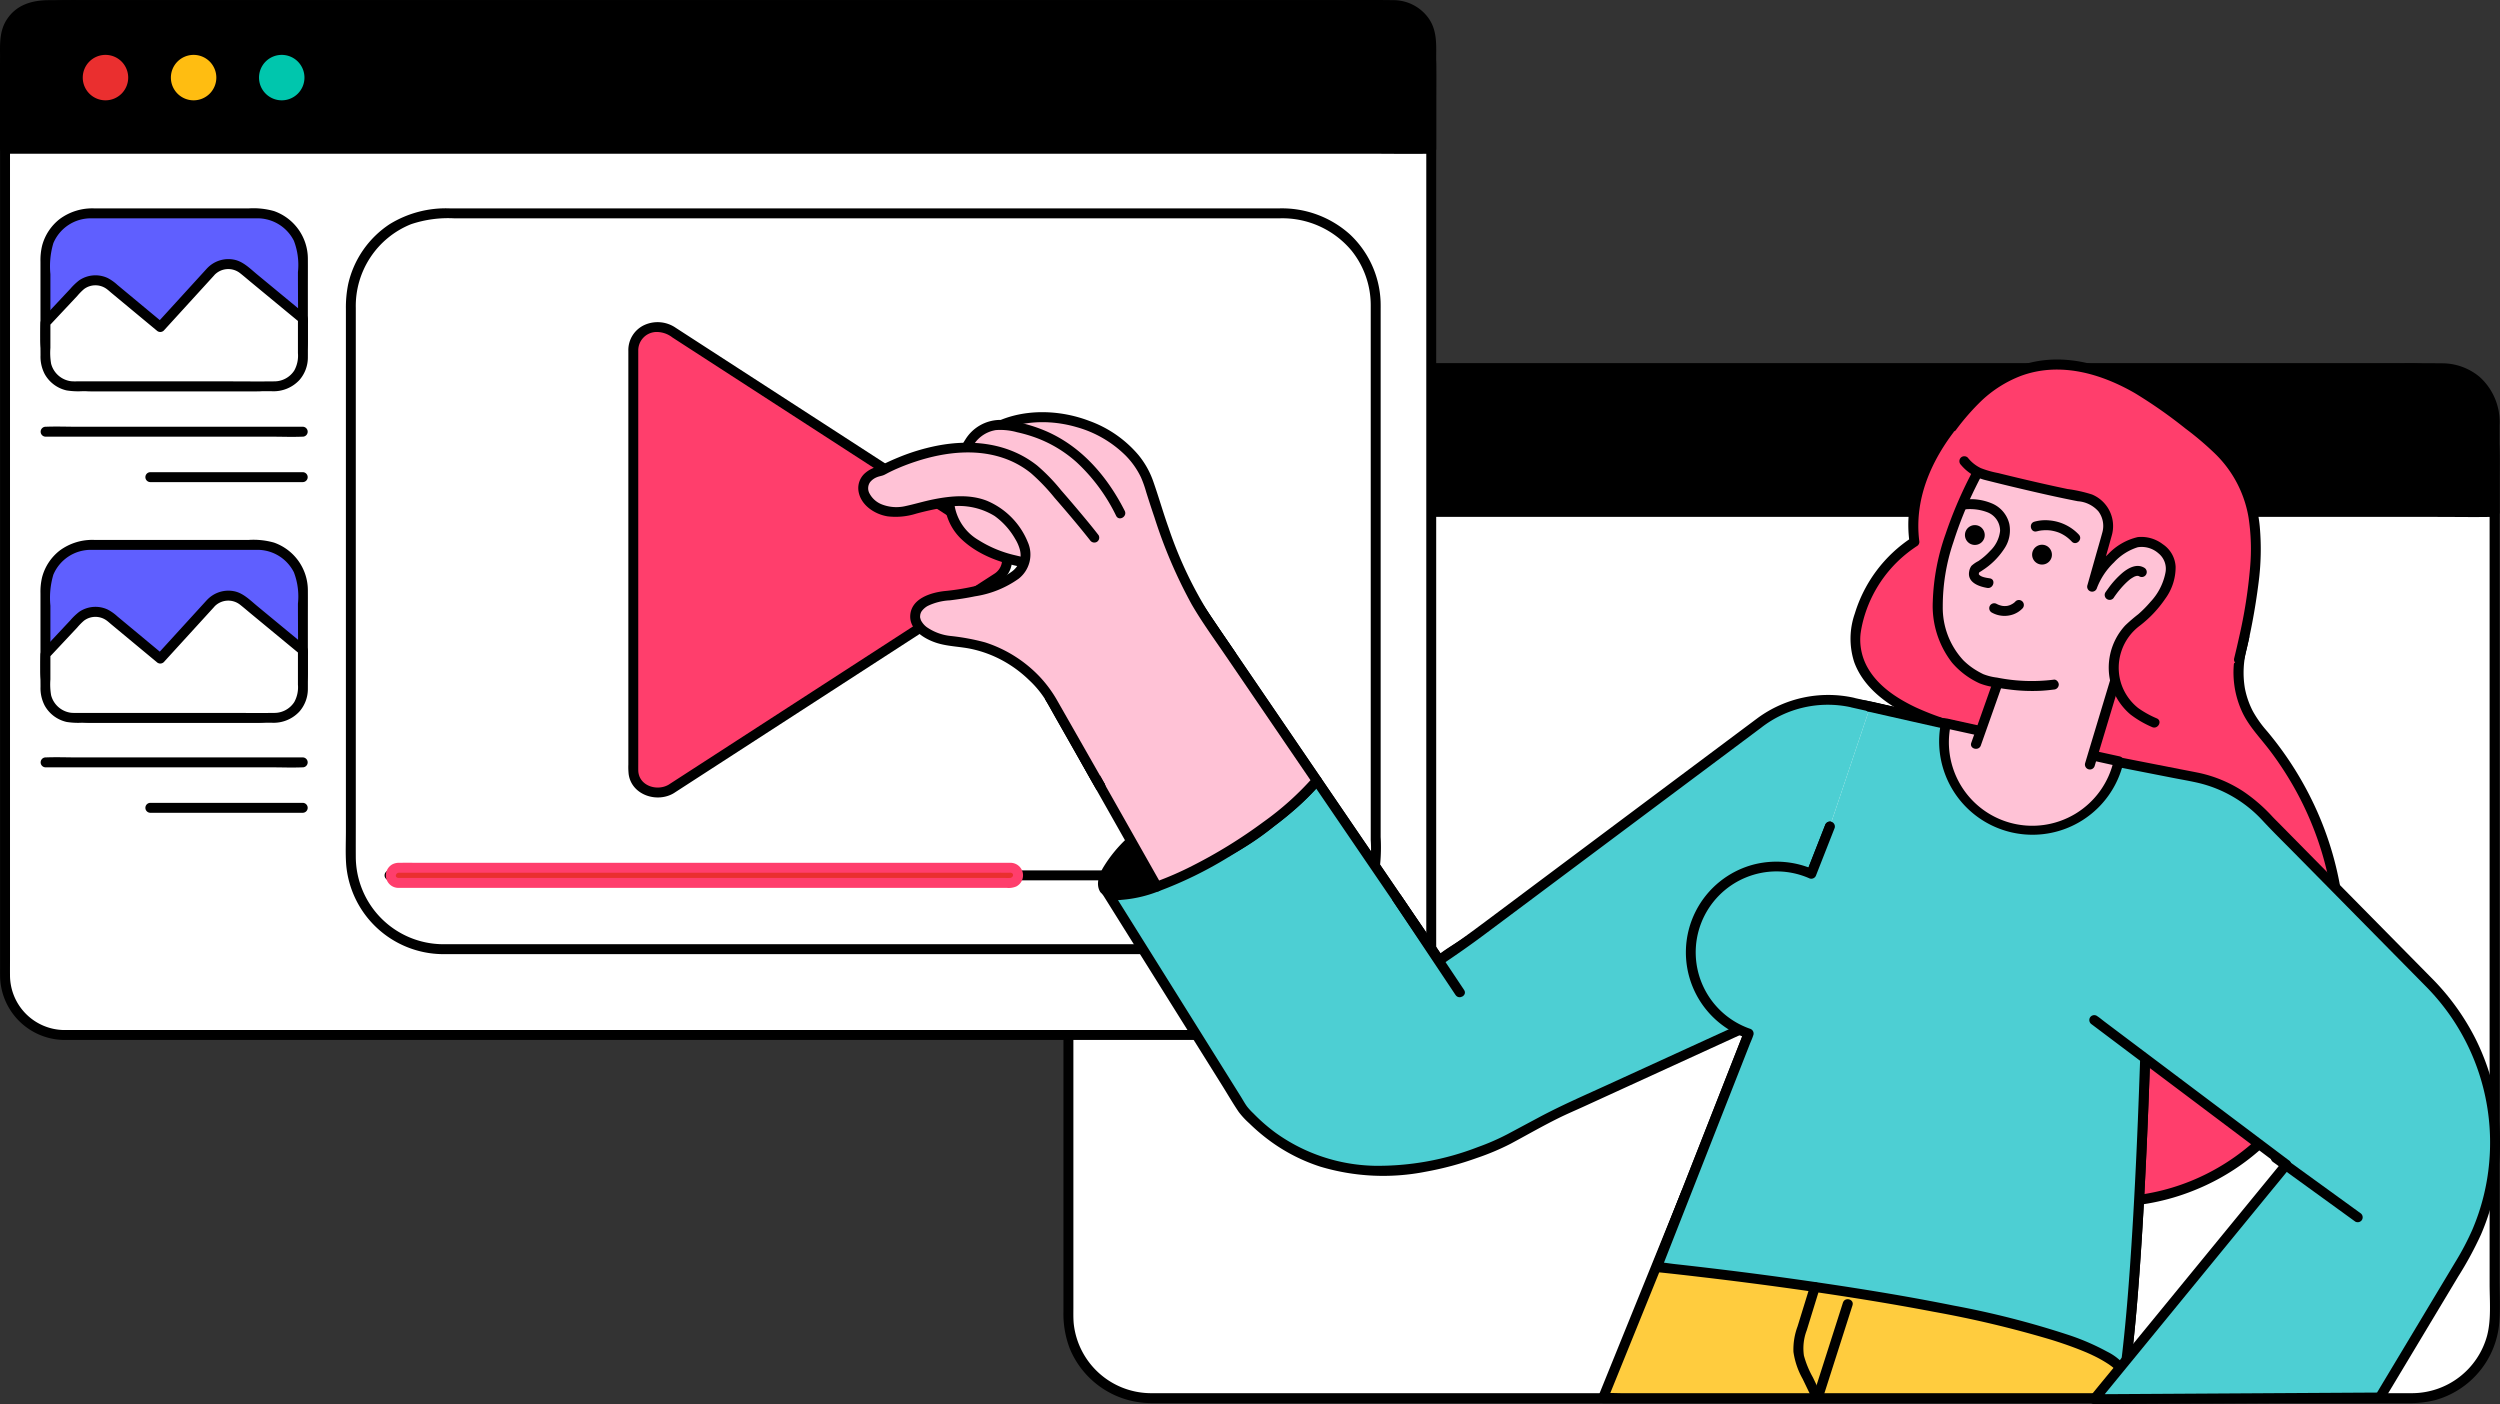 <svg id="Grupo_78" data-name="Grupo 78" xmlns="http://www.w3.org/2000/svg" xmlns:xlink="http://www.w3.org/1999/xlink" width="371.573" height="208.7" viewBox="0 0 371.573 208.7">
  <rect x="0" y="0" width="371.573" height="208.7" fill="#333333" stroke="none"/>
  <defs>
    <clipPath id="clip-path">
      <rect id="Rectángulo_51" data-name="Rectángulo 51" width="371.572" height="208.7" fill="none"/>
    </clipPath>
  </defs>
  <g id="Grupo_77" data-name="Grupo 77" clip-path="url(#clip-path)">
    <path id="Trazado_230" data-name="Trazado 230" d="M419.823,293.572H607.395a12.2,12.2,0,0,0,12.2-12.2V152.7a12.2,12.2,0,0,0-12.2-12.2H419.823a12.2,12.2,0,0,0-12.2,12.2v128.67a12.2,12.2,0,0,0,12.2,12.2" transform="translate(-248.828 -85.768)" fill="#fff"/>
    <path id="Trazado_231" data-name="Trazado 231" d="M418.661,293.141H605.573a15.424,15.424,0,0,0,4.008-.437,13.068,13.068,0,0,0,9.546-11.471c.179-2.139.044-4.335.044-6.478V155.721c0-3.084.226-6.213-.985-9.133a13.081,13.081,0,0,0-11.954-7.993c-.377,0-.754,0-1.131,0H421.81c-2.415,0-4.841-.131-7.175.64a13.072,13.072,0,0,0-8.9,11.854c-.023.63-.009,1.262-.009,1.892V279.532a14.422,14.422,0,0,0,.932,5.485,13.1,13.1,0,0,0,12.006,8.123.738.738,0,0,0,0-1.475,11.585,11.585,0,0,1-11.407-10.288c-.08-.813-.056-1.638-.056-2.454V152.653a16.665,16.665,0,0,1,.222-3.383,11.593,11.593,0,0,1,11.244-9.2c1.415-.014,2.83,0,4.245,0H605.276c.515,0,1.032-.01,1.547.014a11.56,11.56,0,0,1,10.857,10.858c.1,2.006.014,4.032.014,6.039V275.425c0,2.5.264,5.3-.385,7.733a11.587,11.587,0,0,1-11.088,8.507c-.406,0-.811,0-1.217,0H418.661a.738.738,0,0,0,0,1.475" transform="translate(-247.665 -84.598)"/>
    <path id="Trazado_232" data-name="Trazado 232" d="M619.594,161.856V148.2a7.7,7.7,0,0,0-7.7-7.7H415.323a7.7,7.7,0,0,0-7.7,7.7v13.653Z" transform="translate(-248.827 -85.768)"/>
    <path id="Trazado_233" data-name="Trazado 233" d="M619.177,160.674V147.846a9,9,0,0,0-2.979-7.256,8.685,8.685,0,0,0-5.569-2.007c-3.062-.036-6.127,0-9.19,0H415.163a9.4,9.4,0,0,0-6.864,2.375,9.261,9.261,0,0,0-2.57,7.055v12.661a.748.748,0,0,0,.737.738H609.834c2.747,0,5.5.05,8.244,0,.12,0,.24,0,.36,0a.738.738,0,0,0,0-1.476H409.662c-.931,0-1.906-.082-2.834,0-.118.011-.242,0-.361,0l.738.738V148.014c0-2.878.871-5.536,3.529-7.051a7.359,7.359,0,0,1,3.67-.9c3.25-.015,6.5,0,9.751,0H609.4a8.762,8.762,0,0,1,5.247,1.2c2.4,1.621,3.059,4.162,3.059,6.879v12.542a.738.738,0,0,0,1.475,0" transform="translate(-247.672 -84.586)"/>
    <path id="Trazado_234" data-name="Trazado 234" d="M10.7,155.023H205.12a8.777,8.777,0,0,0,8.777-8.777V10.73a8.777,8.777,0,0,0-8.777-8.777H10.7A8.777,8.777,0,0,0,1.925,10.73V146.246a8.777,8.777,0,0,0,8.777,8.777" transform="translate(-1.175 -1.192)" fill="#fff"/>
    <path id="Trazado_235" data-name="Trazado 235" d="M9.54,154.591H202.773c.394,0,.788.005,1.182,0a9.636,9.636,0,0,0,9.518-9.516c.027-1.975,0-3.952,0-5.926V15.582c0-2.005.027-4.013,0-6.019A9.636,9.636,0,0,0,203.957.046c-.382-.005-.765,0-1.147,0H13.752c-1.4,0-2.808-.019-4.212,0A9.639,9.639,0,0,0,.025,9.566c-.008.566,0,1.132,0,1.7V143.551c0,.507-.007,1.014,0,1.521a9.64,9.64,0,0,0,9.515,9.519.738.738,0,0,0,0-1.475,8.145,8.145,0,0,1-8.04-8.152c-.007-.748,0-1.5,0-2.245V10.916a21.387,21.387,0,0,1,.044-2.235,8.141,8.141,0,0,1,8.106-7.16c1.762-.018,3.526,0,5.288,0H202.985c.519,0,1.044-.016,1.562.019A8.136,8.136,0,0,1,212,9.7c.014,2.437,0,4.876,0,7.313V139.831a36.09,36.09,0,0,1-.145,6.783,8.148,8.148,0,0,1-8.029,6.5c-.587,0-1.174,0-1.76,0H9.54a.738.738,0,0,0,0,1.475" transform="translate(-0.013 -0.023)"/>
    <path id="Trazado_236" data-name="Trazado 236" d="M213.9,23.307V7.493a5.54,5.54,0,0,0-5.54-5.54H7.465a5.54,5.54,0,0,0-5.54,5.54V23.307Z" transform="translate(-1.175 -1.192)"/>
    <path id="Trazado_237" data-name="Trazado 237" d="M213.46,22.114V8.772c0-2.1.165-4.2-1.106-6.026A6.431,6.431,0,0,0,207.076.023c-3.132-.052-6.27,0-9.4,0H7.333C4.814.023,2.423.666.965,2.975-.18,4.791.013,6.89.013,8.932V22.114a.748.748,0,0,0,.737.738H204.118c2.746,0,5.5.05,8.244,0,.12,0,.24,0,.36,0a.738.738,0,0,0,0-1.476H3.945c-.931,0-1.906-.082-2.834,0-.118.011-.242,0-.361,0l.738.738V8.932C1.488,6.8,1.232,4.57,2.9,2.906A5.029,5.029,0,0,1,6.538,1.5c3.333-.019,6.667,0,10,0H205.809c1.887,0,3.675.079,5.049,1.708,1.406,1.667,1.127,3.868,1.127,5.89V22.114a.738.738,0,0,0,1.475,0" transform="translate(0 0)"/>
    <path id="Trazado_238" data-name="Trazado 238" d="M147.5,190.768H272.553a13.631,13.631,0,0,0,13.631-13.631v-82.1A13.631,13.631,0,0,0,272.553,81.4H147.5a13.631,13.631,0,0,0-13.631,13.631v82.1A13.631,13.631,0,0,0,147.5,190.768" transform="translate(-81.716 -49.693)" fill="#fff"/>
    <path id="Trazado_239" data-name="Trazado 239" d="M146.3,190.349H267.643c1.215,0,2.431.006,3.646,0a14.529,14.529,0,0,0,14-10.847,26.78,26.78,0,0,0,.435-6.558V94.891c0-.515.009-1.032-.01-1.546a14.451,14.451,0,0,0-4.557-9.971,15.1,15.1,0,0,0-10.58-3.863H147.463a15.932,15.932,0,0,0-9.013,2.332,14.472,14.472,0,0,0-6.18,8.917,17.258,17.258,0,0,0-.341,3.7v77.659c0,1.6-.077,3.222.034,4.819A14.523,14.523,0,0,0,146.3,190.349a.738.738,0,0,0,0-1.475A13.032,13.032,0,0,1,133.4,175.939c-.009-1.6,0-3.2,0-4.8V94.291a13.1,13.1,0,0,1,8.207-12.43,17.344,17.344,0,0,1,6.43-.875H270.694A13.392,13.392,0,0,1,281.408,85.8a12.986,12.986,0,0,1,2.841,8.135c0,.514,0,1.028,0,1.542v77.918a19.532,19.532,0,0,1-.874,7.273,13.07,13.07,0,0,1-12.292,8.207q-2.2,0-4.391,0H146.3a.738.738,0,0,0,0,1.475" transform="translate(-80.518 -48.536)"/>
    <path id="Trazado_240" data-name="Trazado 240" d="M24.024,107.105H48.911a6.691,6.691,0,0,0,6.691-6.69V88.1a6.691,6.691,0,0,0-6.691-6.69H24.024a6.69,6.69,0,0,0-6.69,6.69v12.318a6.69,6.69,0,0,0,6.69,6.69" transform="translate(-10.581 -49.693)" fill="#5f5fff"/>
    <path id="Trazado_241" data-name="Trazado 241" d="M22.868,106.685H44.154q1.712,0,3.424,0a7.587,7.587,0,0,0,6.316-3.249,7.477,7.477,0,0,0,1.288-4.195c0-.464,0-.928,0-1.392V91.368c0-1.471.011-2.942,0-4.413a7.525,7.525,0,0,0-5.019-7.043,11.191,11.191,0,0,0-3.794-.4H23.5a8.137,8.137,0,0,0-5.192,1.572,7.443,7.443,0,0,0-2.619,3.945,9.257,9.257,0,0,0-.249,2.389v11.4a8.942,8.942,0,0,0,.283,2.475,7.453,7.453,0,0,0,7.145,5.391.738.738,0,0,0,0-1.475A6.01,6.01,0,0,1,16.937,99.8c-.108-1.325-.022-2.685-.022-4.012V89.279a12.073,12.073,0,0,1,.439-4.6,6.035,6.035,0,0,1,5.6-3.694c.987,0,1.974,0,2.961,0H38.535q4.539,0,9.078,0a6.062,6.062,0,0,1,5.495,3.342,10.053,10.053,0,0,1,.6,4.646c0,3.45.045,6.9,0,10.351a6,6,0,0,1-5.41,5.863c-.843.068-1.706.022-2.55.022H22.868a.738.738,0,0,0,0,1.475" transform="translate(-9.425 -48.536)"/>
    <path id="Trazado_242" data-name="Trazado 242" d="M247.33,193.359l48.332-31.3a3.156,3.156,0,0,0,0-5.407l-48.332-31.3c-2.4-1.551-5.706.017-5.706,2.7v62.6c0,2.686,3.31,4.255,5.706,2.7" transform="translate(-147.496 -76.148)" fill="#ff3e6c"/>
    <path id="Trazado_243" data-name="Trazado 243" d="M246.542,192.871l3.408-2.207,8.569-5.549,11.249-7.285,11.447-7.413,9.164-5.934c1.466-.949,2.937-1.893,4.4-2.848a4.634,4.634,0,0,0,1.366-1.31,3.857,3.857,0,0,0-.035-4.236,6.018,6.018,0,0,0-1.858-1.6l-5.841-3.783-9.978-6.461-11.591-7.506-10.812-7-7.512-4.864-1.743-1.129a4.756,4.756,0,0,0-4.625-.435,4.1,4.1,0,0,0-2.423,3.852v61.493a10.172,10.172,0,0,0,.049,1.45c.448,3.115,4.28,4.319,6.767,2.767.8-.5.064-1.779-.744-1.274-1.775,1.108-4.563.228-4.6-2.1-.006-.436,0-.871,0-1.307V127.136a2.744,2.744,0,0,1,2.54-2.766,3.8,3.8,0,0,1,2.535.807l5.39,3.491,9.606,6.22,11.383,7.372,10.834,7.016,7.931,5.135,2.145,1.39a3.478,3.478,0,0,1,1.556,1.545,2.46,2.46,0,0,1-1,2.955c-.093.062-.188.122-.282.183l-1.8,1.162-7.406,4.8-10.65,6.9-11.441,7.408-9.91,6.417-6.024,3.9-.82.531c-.794.514-.056,1.792.744,1.274" transform="translate(-146.336 -75.022)"/>
    <line id="Línea_9" data-name="Línea 9" x1="38.268" transform="translate(6.753 64.165)" fill="#fff"/>
    <path id="Trazado_244" data-name="Trazado 244" d="M54.485,162.771H20.939c-1.546,0-3.108-.064-4.653,0h-.068a.738.738,0,0,0,0,1.475H49.763c1.546,0,3.108.064,4.653,0h.068a.738.738,0,0,0,0-1.475" transform="translate(-9.465 -99.344)"/>
    <line id="Línea_10" data-name="Línea 10" x1="22.698" transform="translate(22.322 70.918)" fill="#fff"/>
    <path id="Trazado_245" data-name="Trazado 245" d="M78.882,180.151h-22.7a.738.738,0,0,0,0,1.475h22.7a.738.738,0,0,0,0-1.475" transform="translate(-33.862 -109.971)"/>
    <line id="Línea_11" data-name="Línea 11" x1="38.268" transform="translate(6.753 113.312)" fill="#fff"/>
    <path id="Trazado_246" data-name="Trazado 246" d="M54.485,288.932H20.939c-1.546,0-3.108-.064-4.653,0h-.068a.738.738,0,0,0,0,1.475H49.763c1.546,0,3.108.064,4.653,0h.068a.738.738,0,0,0,0-1.475" transform="translate(-9.465 -176.358)"/>
    <line id="Línea_12" data-name="Línea 12" x1="22.698" transform="translate(22.322 120.066)" fill="#fff"/>
    <path id="Trazado_247" data-name="Trazado 247" d="M78.882,306.312h-22.7a.738.738,0,0,0,0,1.475h22.7a.738.738,0,0,0,0-1.475" transform="translate(-33.862 -186.984)"/>
    <path id="Trazado_248" data-name="Trazado 248" d="M41.892,101.868,34.4,110.076l-7.383-6.13a3.533,3.533,0,0,0-4.833.3l-4.854,5.178v5.244a4.223,4.223,0,0,0,4.223,4.223H51.379A4.223,4.223,0,0,0,55.6,114.67v-5.833l-8.85-7.311a3.533,3.533,0,0,0-4.859.343" transform="translate(-10.581 -61.481)" fill="#fff"/>
    <path id="Trazado_249" data-name="Trazado 249" d="M40.173,100.209l-6.553,7.183-.935,1.025h1.043l-6.9-5.732a6.688,6.688,0,0,0-1.46-1.028,4.3,4.3,0,0,0-4.217.354,8.95,8.95,0,0,0-1.317,1.259l-1.888,2.014-1.8,1.921c-.326.348-.723.656-.742,1.165-.061,1.6,0,3.2,0,4.8a5.6,5.6,0,0,0,.614,2.754,4.974,4.974,0,0,0,3.284,2.452,10.9,10.9,0,0,0,2.24.116H49.78a5.233,5.233,0,0,0,4.124-1.686,5.108,5.108,0,0,0,1.237-3.326c.007-.667,0-1.334,0-2v-2.868c0-.455.111-1.106-.242-1.454-.295-.292-.653-.54-.973-.8l-1.916-1.583-4.395-3.63c-1.049-.867-2.122-1.979-3.511-2.219a4.348,4.348,0,0,0-3.932,1.289c-.653.689.388,1.734,1.043,1.043a2.84,2.84,0,0,1,3.856-.309c.54.423,1.06.876,1.589,1.313l5.709,4.716,1.512,1.249-.216-.521v5.13a4.549,4.549,0,0,1-.542,2.572,3.519,3.519,0,0,1-2.958,1.617c-2.377.03-4.755,0-7.133,0H20.772a7.277,7.277,0,0,1-.82-.019,3.521,3.521,0,0,1-2.971-2.6,9.625,9.625,0,0,1-.108-2.354v-3.753l-.216.521,2.559-2.73,1.656-1.767a9,9,0,0,1,.983-1,2.83,2.83,0,0,1,3.368-.039c.252.183.485.4.725.6l3.788,3.145,2.948,2.447a.752.752,0,0,0,1.043,0l6.553-7.183.935-1.025c.639-.7-.4-1.746-1.043-1.043" transform="translate(-9.383 -60.344)"/>
    <path id="Trazado_250" data-name="Trazado 250" d="M24.024,233.589H48.911A6.691,6.691,0,0,0,55.6,226.9V214.58a6.691,6.691,0,0,0-6.691-6.691H24.024a6.691,6.691,0,0,0-6.69,6.691V226.9a6.69,6.69,0,0,0,6.69,6.69" transform="translate(-10.581 -126.903)" fill="#5f5fff"/>
    <path id="Trazado_251" data-name="Trazado 251" d="M22.868,233.17H44.154q1.712,0,3.424,0a7.587,7.587,0,0,0,6.316-3.249,7.477,7.477,0,0,0,1.288-4.195c0-.464,0-.928,0-1.392v-6.481c0-1.471.011-2.942,0-4.413a7.525,7.525,0,0,0-5.019-7.043,11.19,11.19,0,0,0-3.794-.4H23.5a8.137,8.137,0,0,0-5.192,1.572,7.443,7.443,0,0,0-2.619,3.945,9.257,9.257,0,0,0-.249,2.389v11.4a8.942,8.942,0,0,0,.283,2.475,7.453,7.453,0,0,0,7.145,5.391.738.738,0,0,0,0-1.475,6.01,6.01,0,0,1-5.931-5.411c-.108-1.325-.022-2.685-.022-4.012v-6.507a12.073,12.073,0,0,1,.439-4.6,6.035,6.035,0,0,1,5.6-3.694c.987,0,1.974,0,2.961,0H38.535q4.539,0,9.078,0a6.062,6.062,0,0,1,5.495,3.342,10.053,10.053,0,0,1,.6,4.646c0,3.449.045,6.9,0,10.351a6,6,0,0,1-5.41,5.863c-.843.068-1.706.022-2.55.022H22.868a.738.738,0,0,0,0,1.475" transform="translate(-9.425 -125.747)"/>
    <path id="Trazado_252" data-name="Trazado 252" d="M41.892,228.352,34.4,236.56l-7.383-6.13a3.533,3.533,0,0,0-4.833.3l-4.854,5.178v5.243a4.223,4.223,0,0,0,4.223,4.223H51.379a4.223,4.223,0,0,0,4.223-4.223v-5.833l-8.85-7.311a3.533,3.533,0,0,0-4.859.343" transform="translate(-10.581 -138.692)" fill="#fff"/>
    <path id="Trazado_253" data-name="Trazado 253" d="M40.173,226.693l-6.553,7.183-.935,1.025h1.043l-6.9-5.732a6.687,6.687,0,0,0-1.46-1.028,4.3,4.3,0,0,0-4.217.354,8.948,8.948,0,0,0-1.317,1.259l-1.888,2.014-1.8,1.921c-.326.348-.723.656-.742,1.165-.061,1.6,0,3.2,0,4.8a5.6,5.6,0,0,0,.614,2.754,4.974,4.974,0,0,0,3.284,2.452,10.9,10.9,0,0,0,2.24.116H49.78a5.233,5.233,0,0,0,4.124-1.686,5.108,5.108,0,0,0,1.237-3.327c.007-.667,0-1.334,0-2V235.1c0-.455.111-1.106-.242-1.454-.295-.292-.653-.54-.973-.8l-1.916-1.583-4.395-3.63c-1.049-.867-2.122-1.979-3.511-2.219a4.348,4.348,0,0,0-3.932,1.289c-.653.689.388,1.734,1.043,1.043a2.84,2.84,0,0,1,3.856-.309c.54.423,1.06.876,1.589,1.313l5.709,4.716,1.512,1.249-.216-.521v5.13a4.547,4.547,0,0,1-.542,2.572,3.519,3.519,0,0,1-2.958,1.617c-2.377.03-4.755,0-7.133,0H20.772a7.274,7.274,0,0,1-.82-.019,3.521,3.521,0,0,1-2.971-2.6,9.625,9.625,0,0,1-.108-2.354v-3.753l-.216.522,2.559-2.73,1.656-1.767a9,9,0,0,1,.983-1,2.83,2.83,0,0,1,3.368-.039c.252.183.485.4.725.6l3.788,3.145,2.948,2.447a.752.752,0,0,0,1.043,0l6.553-7.183.935-1.025c.639-.7-.4-1.746-1.043-1.043" transform="translate(-9.383 -137.554)"/>
    <line id="Línea_13" data-name="Línea 13" x1="138.814" transform="translate(57.87 130.101)" fill="#fff"/>
    <path id="Trazado_254" data-name="Trazado 254" d="M286.248,332.05H153.069c-1.8,0-3.6-.034-5.4,0-.079,0-.157,0-.236,0a.738.738,0,0,0,0,1.475H280.612c1.8,0,3.6.035,5.4,0,.079,0,.157,0,.236,0a.738.738,0,0,0,0-1.475" transform="translate(-89.564 -202.686)"/>
    <line id="Línea_14" data-name="Línea 14" x1="90.979" transform="translate(59.21 130.101)" fill="#fff"/>
    <path id="Trazado_255" data-name="Trazado 255" d="M241.854,332.057H154.563c-1.178,0-2.358-.024-3.535,0-.051,0-.1,0-.154,0a.738.738,0,0,0,0,1.475h87.291c1.177,0,2.358.024,3.535,0h.153a.738.738,0,0,0,0-1.475" transform="translate(-91.664 -202.694)"/>
    <path id="Trazado_256" data-name="Trazado 256" d="M150.228,333.33h90.979a1.125,1.125,0,0,0,0-2.251H150.228a1.125,1.125,0,1,0,0,2.251" transform="translate(-91.017 -202.103)" fill="#ea2f2f"/>
    <path id="Trazado_257" data-name="Trazado 257" d="M149.078,332.9h90.427a2.842,2.842,0,0,0,1.419-.215,1.863,1.863,0,0,0-.867-3.512c-.06,0-.122,0-.182,0-.442,0-.884,0-1.327,0H152.725c-1.18,0-2.361-.016-3.54,0a2.088,2.088,0,0,0-.975.215,1.864,1.864,0,0,0,.868,3.511c.948.054.945-1.421,0-1.475-.572-.033-.441-.726.049-.776a3.353,3.353,0,0,1,.337,0h86.82c1.206,0,2.413-.009,3.619,0a1.053,1.053,0,0,1,.216,0c.538.127.329.73-.118.773-.326.031-.671,0-1,0H149.078a.738.738,0,0,0,0,1.475" transform="translate(-89.867 -200.935)" fill="#ff3e6c"/>
    <path id="Trazado_258" data-name="Trazado 258" d="M38.327,24.315a3.377,3.377,0,1,1-3.377-3.377,3.377,3.377,0,0,1,3.377,3.377" transform="translate(-19.273 -12.781)" fill="#ea2f2f"/>
    <path id="Trazado_259" data-name="Trazado 259" d="M71.952,24.315a3.377,3.377,0,1,1-3.377-3.377,3.377,3.377,0,0,1,3.377,3.377" transform="translate(-39.799 -12.781)" fill="#ffbd11"/>
    <path id="Trazado_260" data-name="Trazado 260" d="M105.578,24.315a3.377,3.377,0,1,1-3.377-3.377,3.377,3.377,0,0,1,3.377,3.377" transform="translate(-60.326 -12.781)" fill="#00c6ad"/>
    <path id="Trazado_261" data-name="Trazado 261" d="M544.089,248.987,522.456,244.1a13.749,13.749,0,0,0-10.683,1.991l-53.335,35.749-36.786-53.954-21.1,14.871L436.506,295a28.325,28.325,0,0,0,34.937,9.781l59.5-29.749" transform="translate(-244.514 -139.113)" fill="#fc7272"/>
    <path id="Trazado_262" data-name="Trazado 262" d="M543.119,247.108,523.7,242.725c-.818-.185-1.634-.382-2.455-.552a14.617,14.617,0,0,0-10.6,1.851c-1.049.649-2.058,1.369-3.083,2.055L490.52,257.506l-21.352,14.312-8.049,5.4c-1.324.887-2.8,1.7-4.036,2.705-.056.046-.123.082-.183.123l1.009.265-3.667-5.378-8.8-12.911-10.6-15.552-9.17-13.449c-1.492-2.189-2.947-4.41-4.48-6.571-.022-.031-.042-.062-.063-.093a.747.747,0,0,0-1.009-.265l-7.146,5.037-11.328,7.986-2.622,1.848a.749.749,0,0,0-.265,1.009l4.831,7.019L414.537,264.9l11.911,17.306,7.579,11.011a37.3,37.3,0,0,0,3.543,4.537,29.013,29.013,0,0,0,33.957,6.053l11.3-5.651,18.467-9.234,18.071-9.036,10.292-5.147.487-.243c.849-.425.1-1.7-.744-1.274l-7.186,3.593-16.7,8.349-18.919,9.46-13.849,6.925c-.917.459-1.828.931-2.751,1.376a26.522,26.522,0,0,1-11.867,2.429,27.863,27.863,0,0,1-22.27-12.068q-2.978-4.321-5.95-8.644l-11.3-16.417L407.06,251.44l-6.709-9.748-.323-.47-.265,1.009,7.146-5.037,11.328-7.986,2.622-1.848-1.009-.265,3.667,5.378,8.8,12.911,10.6,15.552,9.17,13.449c1.492,2.189,2.947,4.41,4.48,6.571l.063.093a.749.749,0,0,0,1.009.265l9.9-6.636,20.8-13.942,18.346-12.3q2.036-1.364,4.071-2.729a13.859,13.859,0,0,1,4.939-2.12,14.292,14.292,0,0,1,6.09.216l20.338,4.59.6.134c.925.209,1.319-1.214.392-1.423" transform="translate(-243.348 -137.945)"/>
    <path id="Trazado_263" data-name="Trazado 263" d="M532.665,267.4a16.8,16.8,0,0,0-13.757,2.931l-44.194,33.034-3.5,2.343L453.005,279a54.845,54.845,0,0,1-12.045,9.842c-4.23,2.672-16.1,4.969-19.468,6.173l20.579,32.905c10.762,12.1,26.211,10.384,38.69,4.78l7.822-4.185,35.43-16.218,24.839-41.241Z" transform="translate(-257.294 -162.982)" fill="#4dcfd3"/>
    <path id="Trazado_264" data-name="Trazado 264" d="M531.7,265.572a17.735,17.735,0,0,0-14.329,3.009c-.6.444-1.2.9-1.8,1.342l-10.838,8.1L489.72,289.247,477.08,298.7c-2.085,1.559-4.153,3.085-6.316,4.534l-1.082.725,1.009.265-6.178-9.061-9.769-14.329-2.266-3.323a.746.746,0,0,0-1.159-.149,40.584,40.584,0,0,1-5.795,5.432c-1.255.994-2.552,1.935-3.875,2.835a28.853,28.853,0,0,1-3.212,2.011,36.219,36.219,0,0,1-5.968,2.185c-2.228.664-4.48,1.245-6.733,1.821-1.871.479-3.782.9-5.605,1.542a.747.747,0,0,0-.441,1.084l6.973,11.15,11.092,17.734c.824,1.318,1.606,2.678,2.48,3.965a11.9,11.9,0,0,0,1.568,1.694,28.592,28.592,0,0,0,3.433,2.872,26.233,26.233,0,0,0,7.124,3.569,32.566,32.566,0,0,0,15.713.747,47.241,47.241,0,0,0,7.593-2.044,36.524,36.524,0,0,0,4.98-2.1c2.379-1.273,4.731-2.63,7.151-3.825,1.225-.605,2.49-1.14,3.732-1.709l18.731-8.574,8.768-4.013,2.839-1.3a12.359,12.359,0,0,0,1.316-.6,1.779,1.779,0,0,0,.547-.685l1.035-1.718,3.9-6.479,11.243-18.667,8.011-13.3.406-.673a.744.744,0,0,0-.441-1.084l-14.192-3.2-2-.45c-.925-.209-1.319,1.214-.392,1.423l14.192,3.2,2,.45-.441-1.083-5.761,9.565-11.219,18.627L522.5,310.329a2.927,2.927,0,0,0-.242.4c-.1.254.322-.181.18-.173a1.63,1.63,0,0,0-.423.194l-.869.4-6.743,3.087-19.478,8.916c-3.4,1.554-6.815,3.037-10.107,4.8l-4.631,2.478a34.669,34.669,0,0,1-4.409,1.921,41.043,41.043,0,0,1-15.381,2.778,26.134,26.134,0,0,1-14.724-4.941,26.651,26.651,0,0,1-3.258-2.85,9.61,9.61,0,0,1-.945-1.027c-.339-.466-.619-.99-.924-1.478L430.648,309l-9.173-14.667-.51-.816-.441,1.084c1.607-.568,3.287-.949,4.936-1.371,2.313-.592,4.628-1.18,6.92-1.85a45.53,45.53,0,0,0,6.237-2.2,37.854,37.854,0,0,0,6.943-4.563,43.4,43.4,0,0,0,6.8-6.217l-1.159-.15,6.178,9.061,9.77,14.329,2.266,3.323a.749.749,0,0,0,1.009.265c2.152-1.443,4.24-2.9,6.312-4.448l11.671-8.724,15.026-11.232,11.757-8.788,2.7-2.019a16.1,16.1,0,0,1,13.41-3.023c.926.2,1.321-1.219.392-1.423" transform="translate(-256.13 -161.86)"/>
    <path id="Trazado_265" data-name="Trazado 265" d="M421.022,328.072c.817,1.293,3.778,1.044,7.8-.392L425,320.925c-3.21,3.133-4.82,5.815-3.979,7.147" transform="translate(-256.873 -195.904)"/>
    <path id="Trazado_266" data-name="Trazado 266" d="M419.232,327.3a3.463,3.463,0,0,0,3.191,1.2,18.887,18.887,0,0,0,5.442-1.253.749.749,0,0,0,.441-1.084l-3.347-5.918-.473-.837a.746.746,0,0,0-1.159-.149,20.078,20.078,0,0,0-3.694,4.524c-.567,1.037-1.07,2.407-.4,3.517a.738.738,0,0,0,1.274-.744c-.023-.039-.046-.078-.066-.118-.038-.079.037.134,0,0-.016-.062-.064-.316-.045-.136a3.308,3.308,0,0,1-.006-.335c0-.031.019-.182,0-.031.008-.057.019-.113.031-.169a4.655,4.655,0,0,1,.631-1.493,19.838,19.838,0,0,1,3.319-3.972l-1.159-.149,3.347,5.918.473.837.441-1.083A18.721,18.721,0,0,1,422.714,327a7.281,7.281,0,0,1-.88.018,2.328,2.328,0,0,1-.62-.082,2.92,2.92,0,0,1-.327-.1c.135.05-.118-.065-.161-.088a1.1,1.1,0,0,1-.1-.065c.129.088.021.019-.007-.01s-.066-.065-.1-.1c-.1-.109.073.109-.017-.027-.521-.789-1.8-.051-1.274.744" transform="translate(-255.719 -194.757)"/>
    <path id="Trazado_267" data-name="Trazado 267" d="M436.575,249.777l-14.922-21.886-21.1,14.871,12.087,21.372,3.82,6.755a61.934,61.934,0,0,0,11.717-5.915,54.835,54.835,0,0,0,12.045-9.842Z" transform="translate(-244.514 -139.113)" fill="#ffc2d6"/>
    <path id="Trazado_268" data-name="Trazado 268" d="M436.06,248.237l-5.033-7.381-8.05-11.808-1.84-2.7a.747.747,0,0,0-1.009-.265l-7.145,5.037-11.341,7.994-2.611,1.84a.756.756,0,0,0-.264,1.009l6.306,11.151,5.871,10.381,3.73,6.6a.745.745,0,0,0,.833.339,59.342,59.342,0,0,0,10.435-5.09,69.59,69.59,0,0,0,9.878-7.1,35.544,35.544,0,0,0,3.775-3.756.756.756,0,0,0,.115-.894l-3.65-5.354c-.532-.78-1.811-.042-1.274.744l3.651,5.355q.058-.447.115-.894a43.374,43.374,0,0,1-7.393,6.653,73.748,73.748,0,0,1-10.607,6.544,48.654,48.654,0,0,1-5.436,2.371l.833.339-5.053-8.935-8.43-14.906-2.424-4.286c-.088.337-.176.673-.264,1.009l7.145-5.036,11.341-7.994,2.611-1.84-1.009-.265,5.032,7.381,8.051,11.808,1.839,2.7c.532.78,1.811.043,1.274-.744" transform="translate(-243.363 -137.945)"/>
    <path id="Trazado_269" data-name="Trazado 269" d="M384.664,214.024l-7.417-13.348-2.413-19.7s-17.112-1.734-11.465-14.178,25.279-8.25,28.547,2.422c1.333,4.353,2.64,7.953,3.72,10.69a50.458,50.458,0,0,0,5.3,9.987l3.139,4.583" transform="translate(-221.117 -97.159)" fill="#ffc2d6"/>
    <path id="Trazado_270" data-name="Trazado 270" d="M384.147,212.5l-6.5-11.689-.921-1.659.1.372q-.408-3.334-.816-6.668-.648-5.291-1.3-10.583l-.3-2.453a.768.768,0,0,0-.738-.737c-.074-.007-.148-.019-.222-.027-.171-.019.136.02.064.009l-.145-.02c-.125-.019-.25-.037-.374-.058q-1.05-.173-2.083-.433a17.526,17.526,0,0,1-5.556-2.3,7.339,7.339,0,0,1-3.491-4.97,8.811,8.811,0,0,1,.415-3.8,12.8,12.8,0,0,1,2.205-4.184c3.716-4.575,10.128-5.386,15.523-3.8a16.748,16.748,0,0,1,7.224,4.185,11.946,11.946,0,0,1,2.315,3.277,16.965,16.965,0,0,1,.778,2.2q.585,1.87,1.217,3.725a72.358,72.358,0,0,0,5.522,12.923c1.435,2.488,3.122,4.826,4.744,7.193l.47.687c.533.778,1.812.041,1.274-.745-1.18-1.722-2.38-3.432-3.535-5.17a60.4,60.4,0,0,1-6.359-13.292c-.835-2.336-1.51-4.727-2.338-7.063a12.826,12.826,0,0,0-2.16-3.792,17.254,17.254,0,0,0-7.319-5.068c-5.649-2.151-12.713-1.8-17.287,2.5a13.6,13.6,0,0,0-4.209,8.691,8.146,8.146,0,0,0,2.746,6.606c2.771,2.509,6.709,3.709,10.36,4.17.074.009.148.019.222.026l-.737-.738.668,5.455q.6,4.927,1.206,9.854l.423,3.45a4.253,4.253,0,0,0,.259,1.394c1.132,2.187,2.4,4.316,3.594,6.469,1.236,2.225,2.414,4.5,3.714,6.685.023.038.043.078.065.117.461.83,1.736.086,1.274-.745" transform="translate(-219.962 -96.009)"/>
    <path id="Trazado_271" data-name="Trazado 271" d="M366.838,167.792s.951-6.529,6.915-5.6,12.135,3.982,16.71,13.057" transform="translate(-223.931 -98.955)" fill="#ffc2d6"/>
    <path id="Trazado_272" data-name="Trazado 272" d="M366.416,166.832a6.321,6.321,0,0,1,.166-.745q.108-.4.251-.782a5.555,5.555,0,0,1,.362-.812,4.8,4.8,0,0,1,3.624-2.771,9.239,9.239,0,0,1,3.134.317,21.672,21.672,0,0,1,3.059.91,18.827,18.827,0,0,1,5.8,3.552,26.75,26.75,0,0,1,5.878,7.968c.43.847,1.7.1,1.274-.745-2.619-5.166-6.5-9.677-11.933-11.946a21.512,21.512,0,0,0-3.213-1.052,13.386,13.386,0,0,0-3.543-.512,6.126,6.126,0,0,0-4.989,2.9,8.621,8.621,0,0,0-1.3,3.324.763.763,0,0,0,.515.908.743.743,0,0,0,.907-.515" transform="translate(-222.798 -97.799)"/>
    <path id="Trazado_273" data-name="Trazado 273" d="M363.682,184.14s-2.193-2.86-6.905-8.182c-9.2-10.591-24.67-1.783-24.67-1.783-5.46,1.133-2.177,7.551,4.11,5.895s12.023-2.963,16.205,3.658-5.01,8.424-11.042,9.1c-6.309.7-5.626,6.063,1.554,6.737a22.916,22.916,0,0,1,2.557.387,18.582,18.582,0,0,1,11.444,7.708l7.654,13.434" transform="translate(-201.041 -104.226)" fill="#ffc2d6"/>
    <path id="Trazado_274" data-name="Trazado 274" d="M363.167,182.652c-.8-1.042-1.638-2.055-2.48-3.063q-1.523-1.825-3.088-3.615a27.743,27.743,0,0,0-3.549-3.665c-4.242-3.362-9.687-3.959-14.872-2.955a30.467,30.467,0,0,0-5.742,1.736c-.655.268-1.3.552-1.941.862-.288.14-.572.33-.869.446-.015.006-.028.019-.044.025.19-.069-.238.026-.274.037q-.231.067-.455.153a4.448,4.448,0,0,0-1.439.862,2.967,2.967,0,0,0-.949,2.446c.214,2.165,2.332,3.608,4.335,3.933a10.135,10.135,0,0,0,4.259-.4,41.832,41.832,0,0,1,4.27-.925,10.149,10.149,0,0,1,7.388,1.273,10.766,10.766,0,0,1,3.053,3.4,6.109,6.109,0,0,1,.71,1.637,3.406,3.406,0,0,1,.079,1.238,3.26,3.26,0,0,1-1.36,2.044,9.9,9.9,0,0,1-2.779,1.392,34.291,34.291,0,0,1-7.194,1.452c-2.03.24-4.823,1.1-5.042,3.528-.2,2.254,2.206,3.656,4.044,4.213,1.645.5,3.387.5,5.062.864a17.411,17.411,0,0,1,4.6,1.709,17.974,17.974,0,0,1,3.937,2.9,14.767,14.767,0,0,1,2.349,2.787c.616,1.007,1.172,2.057,1.756,3.083l5.491,9.637.375.658a.738.738,0,0,0,1.274-.744l-4.33-7.6-2.627-4.61a18.655,18.655,0,0,0-2.664-3.665,19.35,19.35,0,0,0-8.162-5.143,33.022,33.022,0,0,0-5.14-.951,7.617,7.617,0,0,1-3.516-1.307,2.9,2.9,0,0,1-.753-.827,1.1,1.1,0,0,1-.178-.409.846.846,0,0,1-.053-.427c0-.053.027-.237,0-.1a2.505,2.505,0,0,1,.062-.256,1.3,1.3,0,0,1,.211-.409,2.841,2.841,0,0,1,.849-.724,8.537,8.537,0,0,1,3.3-.831c1.249-.156,2.5-.342,3.728-.6a15.074,15.074,0,0,0,6.477-2.606,4.557,4.557,0,0,0,1.379-5.433,11.267,11.267,0,0,0-6.073-6.159c-2.518-.993-5.322-.734-7.916-.221-1.416.28-2.794.707-4.2,1.008a5.939,5.939,0,0,1-3.484-.24,3.523,3.523,0,0,1-1.868-1.654,1.59,1.59,0,0,1,.094-1.661,2.436,2.436,0,0,1,.985-.727c.369-.161.79-.194,1.148-.369.243-.118.478-.255.72-.376s.478-.232.719-.343q.2-.095.411-.185l.237-.1.2-.086q1.2-.5,2.432-.9c4.388-1.431,9.316-2,13.7-.226a13.313,13.313,0,0,1,3.354,1.97,29,29,0,0,1,3.5,3.647c1.638,1.88,3.256,3.778,4.813,5.725q.213.266.425.535c.1.127.189.245.043.054a.763.763,0,0,0,1.009.265.742.742,0,0,0,.264-1.009" transform="translate(-199.889 -103.111)"/>
    <path id="Trazado_275" data-name="Trazado 275" d="M800.488,242.932l-.545,2.385a13.185,13.185,0,0,0,2.2,10.7q.327.448.687.864A48.386,48.386,0,0,1,814.7,286.344l-1.421,11.512A33.108,33.108,0,0,1,774.2,326.319l-2.757-.527L764.9,275.614l12.244-29.676" transform="translate(-466.92 -148.295)" fill="#ff3e6c"/>
    <path id="Trazado_276" data-name="Trazado 276" d="M798.62,241.6c-.286,1.252-.623,2.506-.787,3.781a13.959,13.959,0,0,0,1.074,7.353c1.008,2.311,2.774,4.049,4.27,6.036a49.352,49.352,0,0,1,4,6.231,47.6,47.6,0,0,1,4.893,13.825q.339,1.806.531,3.634a18.631,18.631,0,0,1,.2,2.787c-.039.769-.191,1.548-.285,2.312q-.5,4.007-.99,8.014a37,37,0,0,1-2.038,8.718,32.559,32.559,0,0,1-15.473,17.192,32.081,32.081,0,0,1-11.268,3.38,33,33,0,0,1-6.153.068,43.859,43.859,0,0,1-4.634-.7l-1.472-.281.541.711q-.224-1.714-.447-3.427-.564-4.324-1.129-8.649l-1.484-11.374q-.766-5.875-1.534-11.75l-1.257-9.635q-.331-2.532-.661-5.065c0-.014-.031-.276-.036-.276.171,0-.111.3,0,.124a1.474,1.474,0,0,0,.1-.234l.975-2.363,3.859-9.353,4.435-10.748,2.716-6.583.134-.324a.743.743,0,0,0-.515-.907.755.755,0,0,0-.907.515l-1.934,4.688-4.244,10.285-4.229,10.251-1.356,3.288a4.183,4.183,0,0,0-.507,1.362,7.79,7.79,0,0,0,.127.971q.168,1.293.337,2.585.57,4.364,1.139,8.729l1.495,11.452q.766,5.864,1.531,11.728l1.247,9.554.644,4.933.029.224a.763.763,0,0,0,.542.711,47.982,47.982,0,0,0,9.6,1.147,33.538,33.538,0,0,0,11.957-2.351,33.751,33.751,0,0,0,21.21-27.46q.41-3.278.809-6.556.234-1.9.468-3.79c.042-.34.1-.682.126-1.023a12.169,12.169,0,0,0-.113-2.068,48.509,48.509,0,0,0-3.555-14.494,50.346,50.346,0,0,0-7.871-12.926,16.827,16.827,0,0,1-2.125-2.985,12.53,12.53,0,0,1-1.191-3.442,14.012,14.012,0,0,1,.279-5.863l.357-1.563c.211-.924-1.211-1.319-1.423-.392" transform="translate(-465.764 -147.159)"/>
    <path id="Trazado_277" data-name="Trazado 277" d="M739.084,168.23l-9.127,38.311s-22.668-2.414-22.093-14.916a19.238,19.238,0,0,1,8.774-14.06c-.868-6.306,1.577-12.628,6.742-18.592" transform="translate(-432.099 -97.044)" fill="#ff3e6c"/>
    <path id="Trazado_278" data-name="Trazado 278" d="M737.25,166.838l-.908,3.81-2.18,9.15-2.637,11.07-2.28,9.569-.749,3.143a13.55,13.55,0,0,0-.357,1.5.6.6,0,0,1-.017.069l.711-.541c-.106-.011-.213-.025-.319-.038l-.173-.023c.238.03.067.009-.044-.007q-.261-.037-.522-.076-1.588-.243-3.158-.585a41.019,41.019,0,0,1-8.887-2.889c-2.866-1.361-5.7-3.223-7.233-6.024a8.475,8.475,0,0,1-1.025-4.443c.009-.2.031-.4.053-.6.018-.157-.007.049,0,.019.007-.051.014-.1.022-.153.018-.116.036-.232.056-.347q.074-.424.17-.843a18.927,18.927,0,0,1,6.381-10.311,19.731,19.731,0,0,1,1.733-1.275.729.729,0,0,0,.365-.637c-.9-6.773,2.2-13.052,6.526-18.07.617-.716-.422-1.764-1.043-1.043-3.627,4.207-6.509,9.217-7.045,14.836a18.808,18.808,0,0,0,.087,4.278l.365-.637a20.679,20.679,0,0,0-8.484,11.295,11.3,11.3,0,0,0-.092,7.22c1.194,3.282,3.982,5.627,6.963,7.272a38.1,38.1,0,0,0,9.514,3.513q1.824.438,3.674.748a18.323,18.323,0,0,0,2.028.293c.029,0,.059.007.088.01a.738.738,0,0,0,.711-.541q.454-1.9.908-3.81l2.18-9.15,2.637-11.07,2.279-9.569c.368-1.545.785-3.087,1.106-4.643,0-.023.011-.046.016-.069.22-.923-1.2-1.317-1.423-.392" transform="translate(-430.977 -95.847)"/>
    <path id="Trazado_279" data-name="Trazado 279" d="M663.845,269.733l34.928,7.883c4.482,1.011,6.376,3.518,6.716,10.973,0,0-.568,56.44-3.8,80.2-5-9.293-69.524-15.8-69.524-15.8L657.868,287.5" transform="translate(-385.895 -164.655)" fill="#fff"/>
    <path id="Trazado_280" data-name="Trazado 280" d="M662.466,269.3l6.446,1.455,13.566,3.062,12.026,2.714c2.406.543,5.224.852,6.893,2.755a7.753,7.753,0,0,1,1.492,3.064,20.853,20.853,0,0,1,.678,5.094c.005.412-.009.825-.014,1.237q-.055,4.37-.139,8.739-.139,7.376-.342,14.751-.248,8.978-.61,17.953c-.252,6.118-.552,12.234-.945,18.344-.342,5.316-.744,10.632-1.346,15.925-.114,1-.254,2.148-.378,3.057l1.348-.176a8.114,8.114,0,0,0-3.247-2.864,34.557,34.557,0,0,0-5.87-2.524,130.907,130.907,0,0,0-16.943-4.324c-6.443-1.3-12.932-2.368-19.434-3.329Q647.341,353,639,352.011q-2.683-.321-5.369-.619c-.835-.092-1.7-.255-2.542-.272-.037,0-.076-.007-.113-.011l.711.934.686-1.748,1.868-4.759,2.763-7.039,3.372-8.59,3.712-9.457,3.73-9.5,3.477-8.859,2.939-7.487,2.114-5.385c.333-.848.712-1.691,1-2.554.013-.037.029-.074.043-.111a.744.744,0,0,0-.515-.907.754.754,0,0,0-.908.515l-.686,1.749-1.867,4.759-2.763,7.04-3.372,8.59-3.712,9.457-3.73,9.5-3.477,8.859-2.939,7.487-2.114,5.386c-.333.847-.712,1.691-1,2.554-.013.037-.029.074-.044.111-.192.489.286.891.711.934,2.136.215,4.269.46,6.4.71,5.193.608,10.313,1.27,15.457,2.007,6.441.922,12.868,1.949,19.259,3.172a159.645,159.645,0,0,1,17.464,4.154c1.158.361,2.309.746,3.445,1.173q.768.289,1.526.6c-.127-.053.188.081.242.1.116.051.233.1.348.154q.336.151.668.31a18.244,18.244,0,0,1,2.268,1.268c.156.1.308.214.459.324.2.145-.044-.041.1.075.066.055.133.108.2.164a6.215,6.215,0,0,1,.676.662c.047.055.092.111.138.167-.167-.2-.005-.006.03.046.073.111.145.221.208.337.278.511,1.261.47,1.348-.176.68-5.007,1.114-10.047,1.483-15.085.443-6.058.771-12.125,1.047-18.193q.42-9.206.688-18.419.24-7.938.4-15.878.106-5.178.179-10.358a26.91,26.91,0,0,0-.825-8.387,8.838,8.838,0,0,0-1.775-3.313,7.449,7.449,0,0,0-2.849-1.91,18.414,18.414,0,0,0-2.815-.774l-10.229-2.309-14.087-3.179-9.122-2.059-.452-.1c-.925-.209-1.319,1.214-.392,1.423" transform="translate(-384.712 -163.508)"/>
    <path id="Trazado_281" data-name="Trazado 281" d="M623.872,455.366l-12.321,30.4h77.273l.049-3.632L678.007,455.35" transform="translate(-373.313 -277.962)" fill="#ffcc3e"/>
    <path id="Trazado_282" data-name="Trazado 282" d="M621.981,454.012,617.8,464.334l-6.62,16.332-1.518,3.747a.743.743,0,0,0,.711.934h74.136c1,0,2.005.026,3.006,0,.044,0,.087,0,.13,0a.75.75,0,0,0,.738-.738c.016-1.164.068-2.333.047-3.5a2.7,2.7,0,0,0-.3-1l-2.269-5.593q-3.334-8.22-6.669-16.44L677.538,454a.76.76,0,0,0-.907-.515.743.743,0,0,0-.515.907l4.451,10.972,5.96,14.691.332.818a1.719,1.719,0,0,0,.092.226c.11.185-.135-.1.005-.115-.062.006-.044,3.288-.049,3.629l.737-.737H613.507c-.992,0-2.016-.073-3.006,0-.043,0-.087,0-.13,0l.711.934,4.184-10.322,6.619-16.332L623.4,454.4a.743.743,0,0,0-.515-.908.755.755,0,0,0-.907.515" transform="translate(-372.133 -276.804)"/>
    <line id="Línea_15" data-name="Línea 15" x2="9.341" y2="14.008" transform="translate(207.631 133.501)" fill="#fff"/>
    <path id="Trazado_283" data-name="Trazado 283" d="M531.153,341.958l3.159,4.737,5.013,7.518,1.169,1.753c.524.786,1.8.048,1.274-.745l-3.159-4.737-5.013-7.518-1.169-1.752c-.524-.786-1.8-.048-1.274.745" transform="translate(-324.159 -208.084)"/>
    <path id="Trazado_284" data-name="Trazado 284" d="M657.868,287.5l-2.761,7.032a12.76,12.76,0,1,0-9.316,23.735l-13.63,34.725s64.525,6.505,69.524,15.8c3.234-23.763,3.8-80.2,3.8-80.2-.339-7.455-2.234-9.961-6.716-10.973l-34.928-7.883" transform="translate(-385.895 -164.655)" fill="#4dcfd3"/>
    <path id="Trazado_285" data-name="Trazado 285" d="M655.974,286.158l-2.76,7.032,1.084-.441a13.736,13.736,0,0,0-8.824-.777,13.5,13.5,0,0,0-1.06,25.861l-.516-.907-1.36,3.465-3.247,8.273-3.945,10.051-3.4,8.651-1.121,2.856c-.177.45-.393.9-.536,1.365-.007.021-.016.042-.024.063-.192.489.286.891.711.934,2.135.215,4.268.46,6.4.71,5.193.608,10.313,1.27,15.458,2.007,6.44.922,12.868,1.948,19.259,3.172a159.662,159.662,0,0,1,17.464,4.154c1.158.36,2.309.746,3.445,1.173.512.192,1.021.393,1.526.6-.127-.053.188.081.242.1l.348.154c.224.1.447.2.668.31a18.175,18.175,0,0,1,2.268,1.268c.156.1.308.214.459.324.2.145-.044-.041.1.075.067.054.134.108.2.164a6.2,6.2,0,0,1,.676.662c.048.055.093.111.138.167-.166-.2,0-.006.03.046.073.111.145.221.208.337.278.511,1.261.47,1.348-.176.68-5.007,1.114-10.047,1.483-15.085.443-6.058.771-12.126,1.047-18.193q.42-9.206.688-18.419.24-7.938.4-15.878.106-5.178.179-10.358a26.919,26.919,0,0,0-.825-8.387,8.835,8.835,0,0,0-1.775-3.313,7.456,7.456,0,0,0-2.849-1.91,18.414,18.414,0,0,0-2.815-.774l-10.229-2.309-14.087-3.179-9.122-2.059-.453-.1c-.924-.209-1.319,1.214-.392,1.423l6.446,1.455,13.566,3.062,12.026,2.714c2.406.543,5.223.852,6.893,2.755a7.75,7.75,0,0,1,1.492,3.064,20.832,20.832,0,0,1,.678,5.094c.005.412-.009.825-.014,1.237q-.055,4.37-.14,8.739-.138,7.376-.342,14.751-.248,8.978-.61,17.953c-.252,6.118-.552,12.234-.945,18.344-.343,5.316-.744,10.632-1.346,15.926-.115,1-.254,2.148-.378,3.057l1.348-.176a8.119,8.119,0,0,0-3.247-2.865,34.617,34.617,0,0,0-5.87-2.524,130.976,130.976,0,0,0-16.943-4.323c-6.444-1.3-12.932-2.368-19.434-3.329q-8.3-1.228-16.643-2.22-2.683-.321-5.369-.618c-.836-.092-1.7-.256-2.542-.272-.037,0-.075-.008-.112-.011l.711.934,1.36-3.465L636.3,340.3l3.945-10.051,3.4-8.651,1.121-2.857c.177-.45.393-.9.536-1.364.007-.021.016-.042.024-.063a.749.749,0,0,0-.515-.907,12.026,12.026,0,1,1,8.748-22.387.755.755,0,0,0,1.084-.441l2.76-7.032a.744.744,0,0,0-.515-.908.754.754,0,0,0-.907.515" transform="translate(-384.712 -163.508)"/>
    <path id="Trazado_286" data-name="Trazado 286" d="M800.621,289.78l13.843,2.716a19.569,19.569,0,0,1,10.479,6.272l23.911,24.244a33.76,33.76,0,0,1,4.913,41.076L841.458,384.6l-42.451.253,28.553-34.871-28.553-21.478" transform="translate(-487.743 -176.892)" fill="#4dcfd3"/>
    <path id="Trazado_287" data-name="Trazado 287" d="M799.267,289.352l10.31,2.023c1.227.241,2.466.447,3.685.728a18.9,18.9,0,0,1,9.584,5.581c1.526,1.651,3.139,3.226,4.718,4.827l9.391,9.521,8.312,8.429,1.824,1.849a33,33,0,0,1,9.466,26.179,32.758,32.758,0,0,1-2.506,10.024,39.545,39.545,0,0,1-2.512,4.784l-5.872,9.787-5.684,9.474-.32.533.637-.365-4.242.025-10.133.06-12.25.073-10.592.063-3.505.021a15.833,15.833,0,0,0-1.654.01.7.7,0,0,1-.075,0l.522,1.259,2.852-3.484,6.816-8.323,8.24-10.063,7.125-8.7c1.157-1.413,2.325-2.817,3.471-4.238l.051-.062a.755.755,0,0,0-.15-1.159l-2.836-2.134-6.813-5.125-8.245-6.2-7.133-5.365-2.362-1.777c-.367-.276-.725-.591-1.113-.837-.017-.011-.034-.026-.051-.038a.742.742,0,0,0-1.009.264.755.755,0,0,0,.265,1.009l2.836,2.134,6.813,5.125,8.245,6.2,7.133,5.365,2.362,1.777c.364.273.723.6,1.113.837.018.011.034.026.051.038q-.075-.579-.149-1.159l-2.852,3.483-6.815,8.323-8.24,10.063-7.125,8.7c-1.157,1.413-2.325,2.816-3.471,4.238l-.05.062a.748.748,0,0,0,.522,1.259l2.984-.018,7.463-.044,9.853-.059,10-.06,8.088-.048c1.316-.008,2.639.024,3.954-.024.526-.019.729-.344.966-.738l1.348-2.245,4.783-7.973,4.635-7.725a52.787,52.787,0,0,0,3.4-6.262,34.49,34.49,0,0,0-.926-29.34,35.553,35.553,0,0,0-6.454-8.842l-3.869-3.923-6.621-6.713-6.98-7.078-5.054-5.124c-.35-.354-.706-.7-1.05-1.064a24.419,24.419,0,0,0-4.427-3.83,19.568,19.568,0,0,0-6.5-2.709c-.861-.179-1.727-.339-2.59-.508l-9.245-1.814-1.953-.383c-.928-.182-1.325,1.24-.392,1.423" transform="translate(-486.585 -175.753)"/>
    <line id="Línea_16" data-name="Línea 16" x2="12.184" y2="8.828" transform="translate(338.246 172.097)" fill="#fff"/>
    <path id="Trazado_288" data-name="Trazado 288" d="M866.74,441.241l10.677,7.735,1.507,1.092a.744.744,0,0,0,1.009-.265.753.753,0,0,0-.264-1.009l-10.677-7.736-1.508-1.092a.743.743,0,0,0-1.009.264.753.753,0,0,0,.265,1.009" transform="translate(-528.867 -268.507)"/>
    <line id="Línea_17" data-name="Línea 17" x1="4.47" y2="13.992" transform="translate(270.154 193.812)" fill="#ea2f2f"/>
    <path id="Trazado_289" data-name="Trazado 289" d="M696.064,496.2l-3.915,12.255-.555,1.737c-.29.907,1.134,1.295,1.423.392l3.915-12.255.555-1.737c.289-.907-1.134-1.295-1.423-.392" transform="translate(-422.15 -302.588)"/>
    <path id="Trazado_290" data-name="Trazado 290" d="M686.7,489.726l-1.868,6.053a9.8,9.8,0,0,0-.61,3.787,11.465,11.465,0,0,0,1.362,4l1.514,3.144c.412.855,1.685.108,1.274-.745l-1.253-2.6a14.135,14.135,0,0,1-1.34-3.249,7.479,7.479,0,0,1,.417-3.756l1.095-3.548.833-2.7c.28-.909-1.143-1.3-1.423-.392" transform="translate(-417.663 -298.632)"/>
    <path id="Trazado_291" data-name="Trazado 291" d="M741.956,275.994a13.135,13.135,0,0,0,25.661,5.622Z" transform="translate(-452.73 -168.477)" fill="#ffc2d6"/>
    <path id="Trazado_292" data-name="Trazado 292" d="M740.127,274.652a13.872,13.872,0,0,0,27.083,6.014.748.748,0,0,0-.515-.907l-8.669-1.9-13.819-3.028-3.173-.7c-.925-.2-1.321,1.219-.392,1.423l8.669,1.9,13.819,3.028,3.173.7-.515-.908a12.394,12.394,0,0,1-23.129,3.084,12.423,12.423,0,0,1-1.109-8.314c.2-.926-1.224-1.322-1.423-.392" transform="translate(-451.612 -167.331)"/>
    <path id="Trazado_293" data-name="Trazado 293" d="M753.918,263.22l4.244-12,17.568-1.2-4.893,16.23" transform="translate(-460.219 -152.624)" fill="#ffc2d6"/>
    <path id="Trazado_294" data-name="Trazado 294" d="M753.443,262.258l3.714-10.5.529-1.5-.711.542,5.925-.4,9.456-.643,2.187-.149-.711-.934-1.647,5.464-2.642,8.763-.6,2a.738.738,0,0,0,1.423.392l1.647-5.464,2.642-8.764.6-2a.743.743,0,0,0-.711-.934l-5.924.4-9.456.644-2.187.149a.772.772,0,0,0-.711.542l-3.714,10.5-.529,1.5c-.317.9,1.108,1.283,1.423.392" transform="translate(-459.033 -151.466)"/>
    <path id="Trazado_295" data-name="Trazado 295" d="M756.563,208.3a27.756,27.756,0,0,1-10.48-.739c-15.462-6.962.385-33.019.385-33.019l30.472,8.23s1.922,7.66.717,10.541c-2.076,4.962-8.191,7.086-11.606,13.256" transform="translate(-451.301 -106.547)" fill="#ffc2d6"/>
    <path id="Trazado_296" data-name="Trazado 296" d="M755.407,206.409a26.314,26.314,0,0,1-8.445-.307,8.269,8.269,0,0,1-2.051-.513,12.8,12.8,0,0,1-1.127-.62,10.154,10.154,0,0,1-1.83-1.439,11.5,11.5,0,0,1-3.057-8.016,29.526,29.526,0,0,1,1.589-9.571,57.428,57.428,0,0,1,3.307-8.164q.666-1.357,1.393-2.683c.232-.422.531-.838.727-1.277a.616.616,0,0,1,.035-.059l-.833.339,10.3,2.781,16.41,4.432,3.767,1.017-.515-.515a28.515,28.515,0,0,1,1.067,8.393,7.4,7.4,0,0,1-2.086,4.414,51.279,51.279,0,0,1-4.576,4.244,24.338,24.338,0,0,0-5.219,6.178c-.464.829.81,1.574,1.274.744a22.317,22.317,0,0,1,4.635-5.563c1.6-1.448,3.318-2.779,4.768-4.381a9.315,9.315,0,0,0,2.621-4.99,20.823,20.823,0,0,0-.318-5.685c-.2-1.257-.435-2.513-.744-3.747a.737.737,0,0,0-.515-.515l-10.3-2.781-16.41-4.432-3.766-1.018a.755.755,0,0,0-.833.339c-.675,1.11-1.279,2.268-1.862,3.428a62.491,62.491,0,0,0-3.5,8.327,33.03,33.03,0,0,0-1.9,10.045,13.748,13.748,0,0,0,2.856,9.061,11.873,11.873,0,0,0,4.086,3.078,9.691,9.691,0,0,0,2.3.587q1.155.219,2.323.356a26.479,26.479,0,0,0,4.406.171c.675-.032,1.348-.1,2.018-.185a.762.762,0,0,0,.738-.737c0-.358-.34-.791-.738-.738" transform="translate(-450.145 -105.393)"/>
    <path id="Trazado_297" data-name="Trazado 297" d="M804.325,220.62c.093-.14.191-.277.29-.413q.075-.1.152-.206l.075-.1.045-.059c.052-.071-.11.14-.033.042.142-.179.284-.358.432-.532a11.869,11.869,0,0,1,1.065-1.116c.09-.081.181-.161.275-.238.019-.016.188-.149.092-.076s.082-.06.112-.081a5.59,5.59,0,0,1,.6-.356c.089-.048-.158.054.011,0,.061-.021.122-.043.185-.06s.1-.02.146-.034c.108-.03-.076.015-.087.01.015.007.07-.007.09-.007.052,0,.107,0,.159,0,.105-.007-.079-.007-.092-.015.02.013.062.009.085.016a.747.747,0,0,0,.151.045c-.013.006-.171-.09-.078-.032.031.019.065.034.1.053a.738.738,0,1,0,.745-1.274c-1.11-.654-2.319.011-3.2.725a12.967,12.967,0,0,0-2.166,2.373c-.145.194-.287.39-.421.591a.738.738,0,0,0,1.274.744" transform="translate(-490.149 -131.805)"/>
    <path id="Trazado_298" data-name="Trazado 298" d="M775.727,200.145a4.5,4.5,0,0,1,.538-.116c.054-.01.193-.023-.037,0l.131-.015c.113-.012.227-.021.341-.028a6.338,6.338,0,0,1,.745,0c.063,0,.126.009.189.015.023,0,.249.03.163.018s.147.026.171.03c.069.013.138.027.207.042a5.6,5.6,0,0,1,.932.289c-.078-.032.129.06.155.073.088.042.174.086.259.133.152.083.3.173.444.269a5.657,5.657,0,0,1,.942.813c.657.688,1.7-.356,1.043-1.043a6.8,6.8,0,0,0-4.38-2.106,6.025,6.025,0,0,0-2.235.195c-.9.281-.518,1.706.392,1.423" transform="translate(-472.979 -121.172)"/>
    <path id="Trazado_299" data-name="Trazado 299" d="M748.953,191.918c-.3.044-.022.006.107,0a6.622,6.622,0,0,1,.7,0,7.177,7.177,0,0,1,2.308.488,2.945,2.945,0,0,1,1.824,2.749,4.844,4.844,0,0,1-1.486,2.974,10.044,10.044,0,0,1-1.741,1.506,4.486,4.486,0,0,0-1.032.713,1.984,1.984,0,0,0-.335.829c-.3,1.623,1.4,2.232,2.68,2.449.928.158,1.328-1.264.392-1.423-.492-.083-1.337-.174-1.64-.6.01.014,0-.1,0-.075a.956.956,0,0,1,.076-.267c-.1.175.016.019.1-.018a3.343,3.343,0,0,0,.37-.238,10.838,10.838,0,0,0,3.2-3.153,4.862,4.862,0,0,0,.783-3.752,4.4,4.4,0,0,0-2.61-3.044,7.993,7.993,0,0,0-4.081-.558.742.742,0,0,0-.515.907.757.757,0,0,0,.907.515" transform="translate(-456.62 -116.243)"/>
    <path id="Trazado_300" data-name="Trazado 300" d="M752.809,202.674a1.1,1.1,0,1,1-.751-1.37,1.1,1.1,0,0,1,.751,1.37" transform="translate(-458.22 -122.856)"/>
    <path id="Trazado_301" data-name="Trazado 301" d="M751.877,202c-.009.029-.02.057-.029.086.021-.067.011-.024,0-.006a1.4,1.4,0,0,1-.08.139c-.012.017-.054.067,0,.006-.015.018-.031.037-.047.054a1.251,1.251,0,0,1-.115.107c.069-.057-.041.025-.065.039s-.05.027-.075.04c-.079.042.05-.015,0,0s-.089.03-.136.042l-.07.014c.091-.019.008,0-.016,0-.049,0-.1,0-.145,0-.1,0,.075.019-.019,0-.024-.005-.049-.009-.073-.016l-.073-.021s-.094-.033-.04-.013-.035-.017-.037-.018c-.026-.013-.051-.028-.076-.043s-.048-.032-.072-.048c.062.041.021.017.007,0-.038-.037-.076-.07-.111-.111-.014-.017-.05-.069,0,0-.014-.019-.027-.039-.04-.059a1.367,1.367,0,0,1-.074-.137c.04.084,0,0,0-.017s-.014-.045-.02-.068-.01-.046-.016-.07c-.023-.088,0,.056,0,0s-.007-.1-.005-.144c0-.025,0-.049,0-.074-.005.091,0,0,0-.019.011-.055.031-.106.046-.161s-.04.074,0-.007c.011-.022.022-.044.034-.065s.024-.042.037-.062c0,0,.057-.079.022-.033s.025-.027.026-.028c.019-.021.039-.042.06-.061s.042-.038.064-.056c-.062.052-.013.011.005,0a1.237,1.237,0,0,1,.122-.072c.02-.009.08-.031,0,0l.067-.023c.023-.008.045-.014.068-.02s.12-.026.063-.015.031,0,.036,0l.072,0,.073,0c.093,0-.052-.013,0,0s.1.019.147.034l.072.025c-.083-.029.015.008.033.018a1.2,1.2,0,0,1,.136.085c-.073-.052,0,0,.014.015s.041.039.061.06.038.042.056.064c-.039-.048-.011-.013.009.018a1.29,1.29,0,0,1,.081.148c-.036-.075-.008-.017,0,0s.021.064.029.1.008.037.012.055c.007.042.007.037,0-.013,0,.019,0,.039.005.057a1.541,1.541,0,0,1,0,.175c0-.013.015-.079,0-.01-.008.04-.017.079-.028.117a.369.369,0,0,0,.711.2,1.5,1.5,0,0,0-.566-1.609,1.471,1.471,0,0,0-1.663-.026,1.473,1.473,0,1,0,2.229,1.635.372.372,0,0,0-.258-.453.377.377,0,0,0-.454.257" transform="translate(-457.645 -122.281)"/>
    <path id="Trazado_302" data-name="Trazado 302" d="M778.442,210.156a1.1,1.1,0,1,1-.751-1.37,1.1,1.1,0,0,1,.751,1.37" transform="translate(-473.868 -127.424)"/>
    <path id="Trazado_303" data-name="Trazado 303" d="M777.511,209.482c-.009.029-.02.057-.029.086.021-.068.011-.024,0-.006a1.407,1.407,0,0,1-.08.139c-.012.018-.054.067,0,.006-.015.018-.031.037-.047.054a1.2,1.2,0,0,1-.115.107c.069-.057-.041.025-.065.039s-.05.027-.075.04c-.079.043.05-.015,0,0s-.089.031-.136.042l-.07.014c.091-.019.008,0-.016,0-.049,0-.1,0-.145,0-.1,0,.075.019-.019,0l-.074-.016c-.025-.006-.049-.013-.073-.021,0,0-.094-.033-.041-.013s-.035-.017-.037-.018c-.026-.014-.051-.028-.076-.043s-.048-.032-.072-.048c.062.041.021.017.007,0-.038-.036-.076-.07-.111-.11-.015-.017-.05-.069,0,0-.014-.019-.027-.039-.04-.059a1.363,1.363,0,0,1-.074-.136c.04.083,0,0,0-.018s-.014-.045-.02-.068-.01-.046-.016-.069c-.023-.088,0,.056,0,0s-.007-.1-.005-.144c0-.025,0-.049,0-.073-.005.091,0,0,0-.019.011-.055.031-.106.046-.16s-.04.074,0-.008c.011-.022.022-.044.034-.065s.024-.042.037-.062c0,0,.057-.078.022-.033s.025-.027.026-.029c.019-.021.039-.042.06-.061s.042-.038.064-.056c-.062.052-.012.011.005,0a1.152,1.152,0,0,1,.122-.071c.02-.01.08-.032,0,0l.067-.023.068-.02c.01,0,.12-.026.063-.015s.031,0,.037,0l.072,0,.073,0c.093,0-.052-.013,0,0s.1.02.146.034l.072.025c-.083-.029.015.008.033.018a1.257,1.257,0,0,1,.136.085c-.073-.051,0,0,.014.015s.041.039.061.06.038.042.056.064c-.039-.048-.011-.013.009.017a1.283,1.283,0,0,1,.082.148c-.036-.075-.008-.017,0,0s.021.063.028.1.008.037.012.056c.007.042.007.037,0-.013,0,.019,0,.038.005.057a1.514,1.514,0,0,1,0,.175c0-.013.015-.079,0-.01-.008.039-.017.078-.028.117a.369.369,0,1,0,.711.2,1.5,1.5,0,0,0-.566-1.609,1.472,1.472,0,0,0-1.663-.026,1.473,1.473,0,1,0,2.229,1.635.372.372,0,0,0-.257-.453.377.377,0,0,0-.454.258" transform="translate(-473.293 -126.848)"/>
    <path id="Trazado_304" data-name="Trazado 304" d="M762.893,229.106a2.249,2.249,0,0,1-.236.22c-.049.042-.16.107.057-.042-.021.015-.042.032-.063.047q-.081.059-.166.113c-.128.081-.263.144-.4.212-.042.021.186-.073.023-.011l-.108.039c-.089.03-.179.055-.27.076-.041.009-.082.018-.123.025-.205.038.118-.006-.018,0-.1.008-.2.016-.3.016s-.209-.007-.314-.017c-.081-.009-.066-.007.046.007l-.1-.018c-.053-.01-.1-.022-.157-.034a3.414,3.414,0,0,1-.38-.117c-.023-.009-.2-.09-.049-.018-.077-.037-.155-.072-.231-.111a.738.738,0,1,0-.745,1.274,3.874,3.874,0,0,0,3.225.262,3.576,3.576,0,0,0,1.348-.884.738.738,0,0,0-1.043-1.043" transform="translate(-463.325 -139.725)"/>
    <path id="Trazado_305" data-name="Trazado 305" d="M787.437,182.9c6.28-25.57-.011-29.282-10.558-37.215-15.231-11.456-25.113-6.113-30.844,1.039l-1.229,1.59,1.806,5.1a5.826,5.826,0,0,0,3.166,2.055c5.363,1.363,11.5,2.752,14.706,3.335a4.285,4.285,0,0,1,3.356,5.383l-2.229,7.878c1.221-3.574,5.7-7.445,8.265-6.571s4.235,2.409,2.983,6.076a15.007,15.007,0,0,1-4.7,5.779,8.258,8.258,0,0,0-2.486,3,8.416,8.416,0,0,0,3.9,11.3l1.307.63" transform="translate(-454.656 -84.868)" fill="#ff3e6c"/>
    <path id="Trazado_306" data-name="Trazado 306" d="M747.774,175.327a6.837,6.837,0,0,0,3.741,2.308q2.5.633,5.008,1.224c2.873.679,5.754,1.338,8.653,1.9a4.487,4.487,0,0,1,3.046,1.5,3.6,3.6,0,0,1,.588,3.134c-.334,1.237-.7,2.468-1.048,3.7l-1.18,4.171a.738.738,0,0,0,1.423.392,10.354,10.354,0,0,1,2.529-3.8,8.093,8.093,0,0,1,3.536-2.259,3.754,3.754,0,0,1,3.071.894,2.956,2.956,0,0,1,1.035,2.951,8.762,8.762,0,0,1-2.216,4.275,17.847,17.847,0,0,1-1.8,1.825,24.4,24.4,0,0,0-1.954,1.68,9.246,9.246,0,0,0-2.049,8.944,9.145,9.145,0,0,0,2.828,4.283,14.872,14.872,0,0,0,3.2,1.867c.852.41,1.6-.862.745-1.274a14.309,14.309,0,0,1-2.8-1.553,7.721,7.721,0,0,1-2.55-3.715,7.805,7.805,0,0,1,2.838-8.548,17.329,17.329,0,0,0,3.751-3.988A7.932,7.932,0,0,0,779.7,190.5a4.273,4.273,0,0,0-1.9-3.349,5.236,5.236,0,0,0-3.724-1.065,8.759,8.759,0,0,0-4.39,2.526,12.076,12.076,0,0,0-3.106,4.647l1.423.392c.737-2.606,1.489-5.208,2.212-7.818a5.082,5.082,0,0,0-2.952-6.083,21.314,21.314,0,0,0-3.628-.808q-2.281-.477-4.55-1-2.881-.66-5.75-1.372a14.146,14.146,0,0,1-2.582-.735,5.42,5.42,0,0,1-1.937-1.551.743.743,0,0,0-1.043,0,.754.754,0,0,0,0,1.043" transform="translate(-456.34 -106.259)"/>
    <path id="Trazado_307" data-name="Trazado 307" d="M787.007,181.953a95.334,95.334,0,0,0,2.194-11.59,38.025,38.025,0,0,0,.178-8.4,20.469,20.469,0,0,0-1.613-6.258,18.074,18.074,0,0,0-3.117-4.682,34.22,34.22,0,0,0-4.284-3.884c-2.079-1.64-4.2-3.279-6.4-4.755-5.437-3.651-12.122-6.362-18.736-4.744-4.672,1.143-8.442,4.291-11.329,8.026l-.762.986a.763.763,0,0,0,0,1.043.742.742,0,0,0,1.043,0,34.435,34.435,0,0,1,3.908-4.468,17.81,17.81,0,0,1,5.792-3.632c5.764-2.125,11.855-.376,16.983,2.589a71.373,71.373,0,0,1,7.478,5.241,45.134,45.134,0,0,1,4.33,3.669,17.18,17.18,0,0,1,5.037,9.507,30.958,30.958,0,0,1,.228,7.537,73.352,73.352,0,0,1-1.629,10.307q-.344,1.564-.728,3.119c-.226.922,1.2,1.316,1.423.392" transform="translate(-453.515 -83.727)"/>
  </g>
</svg>
